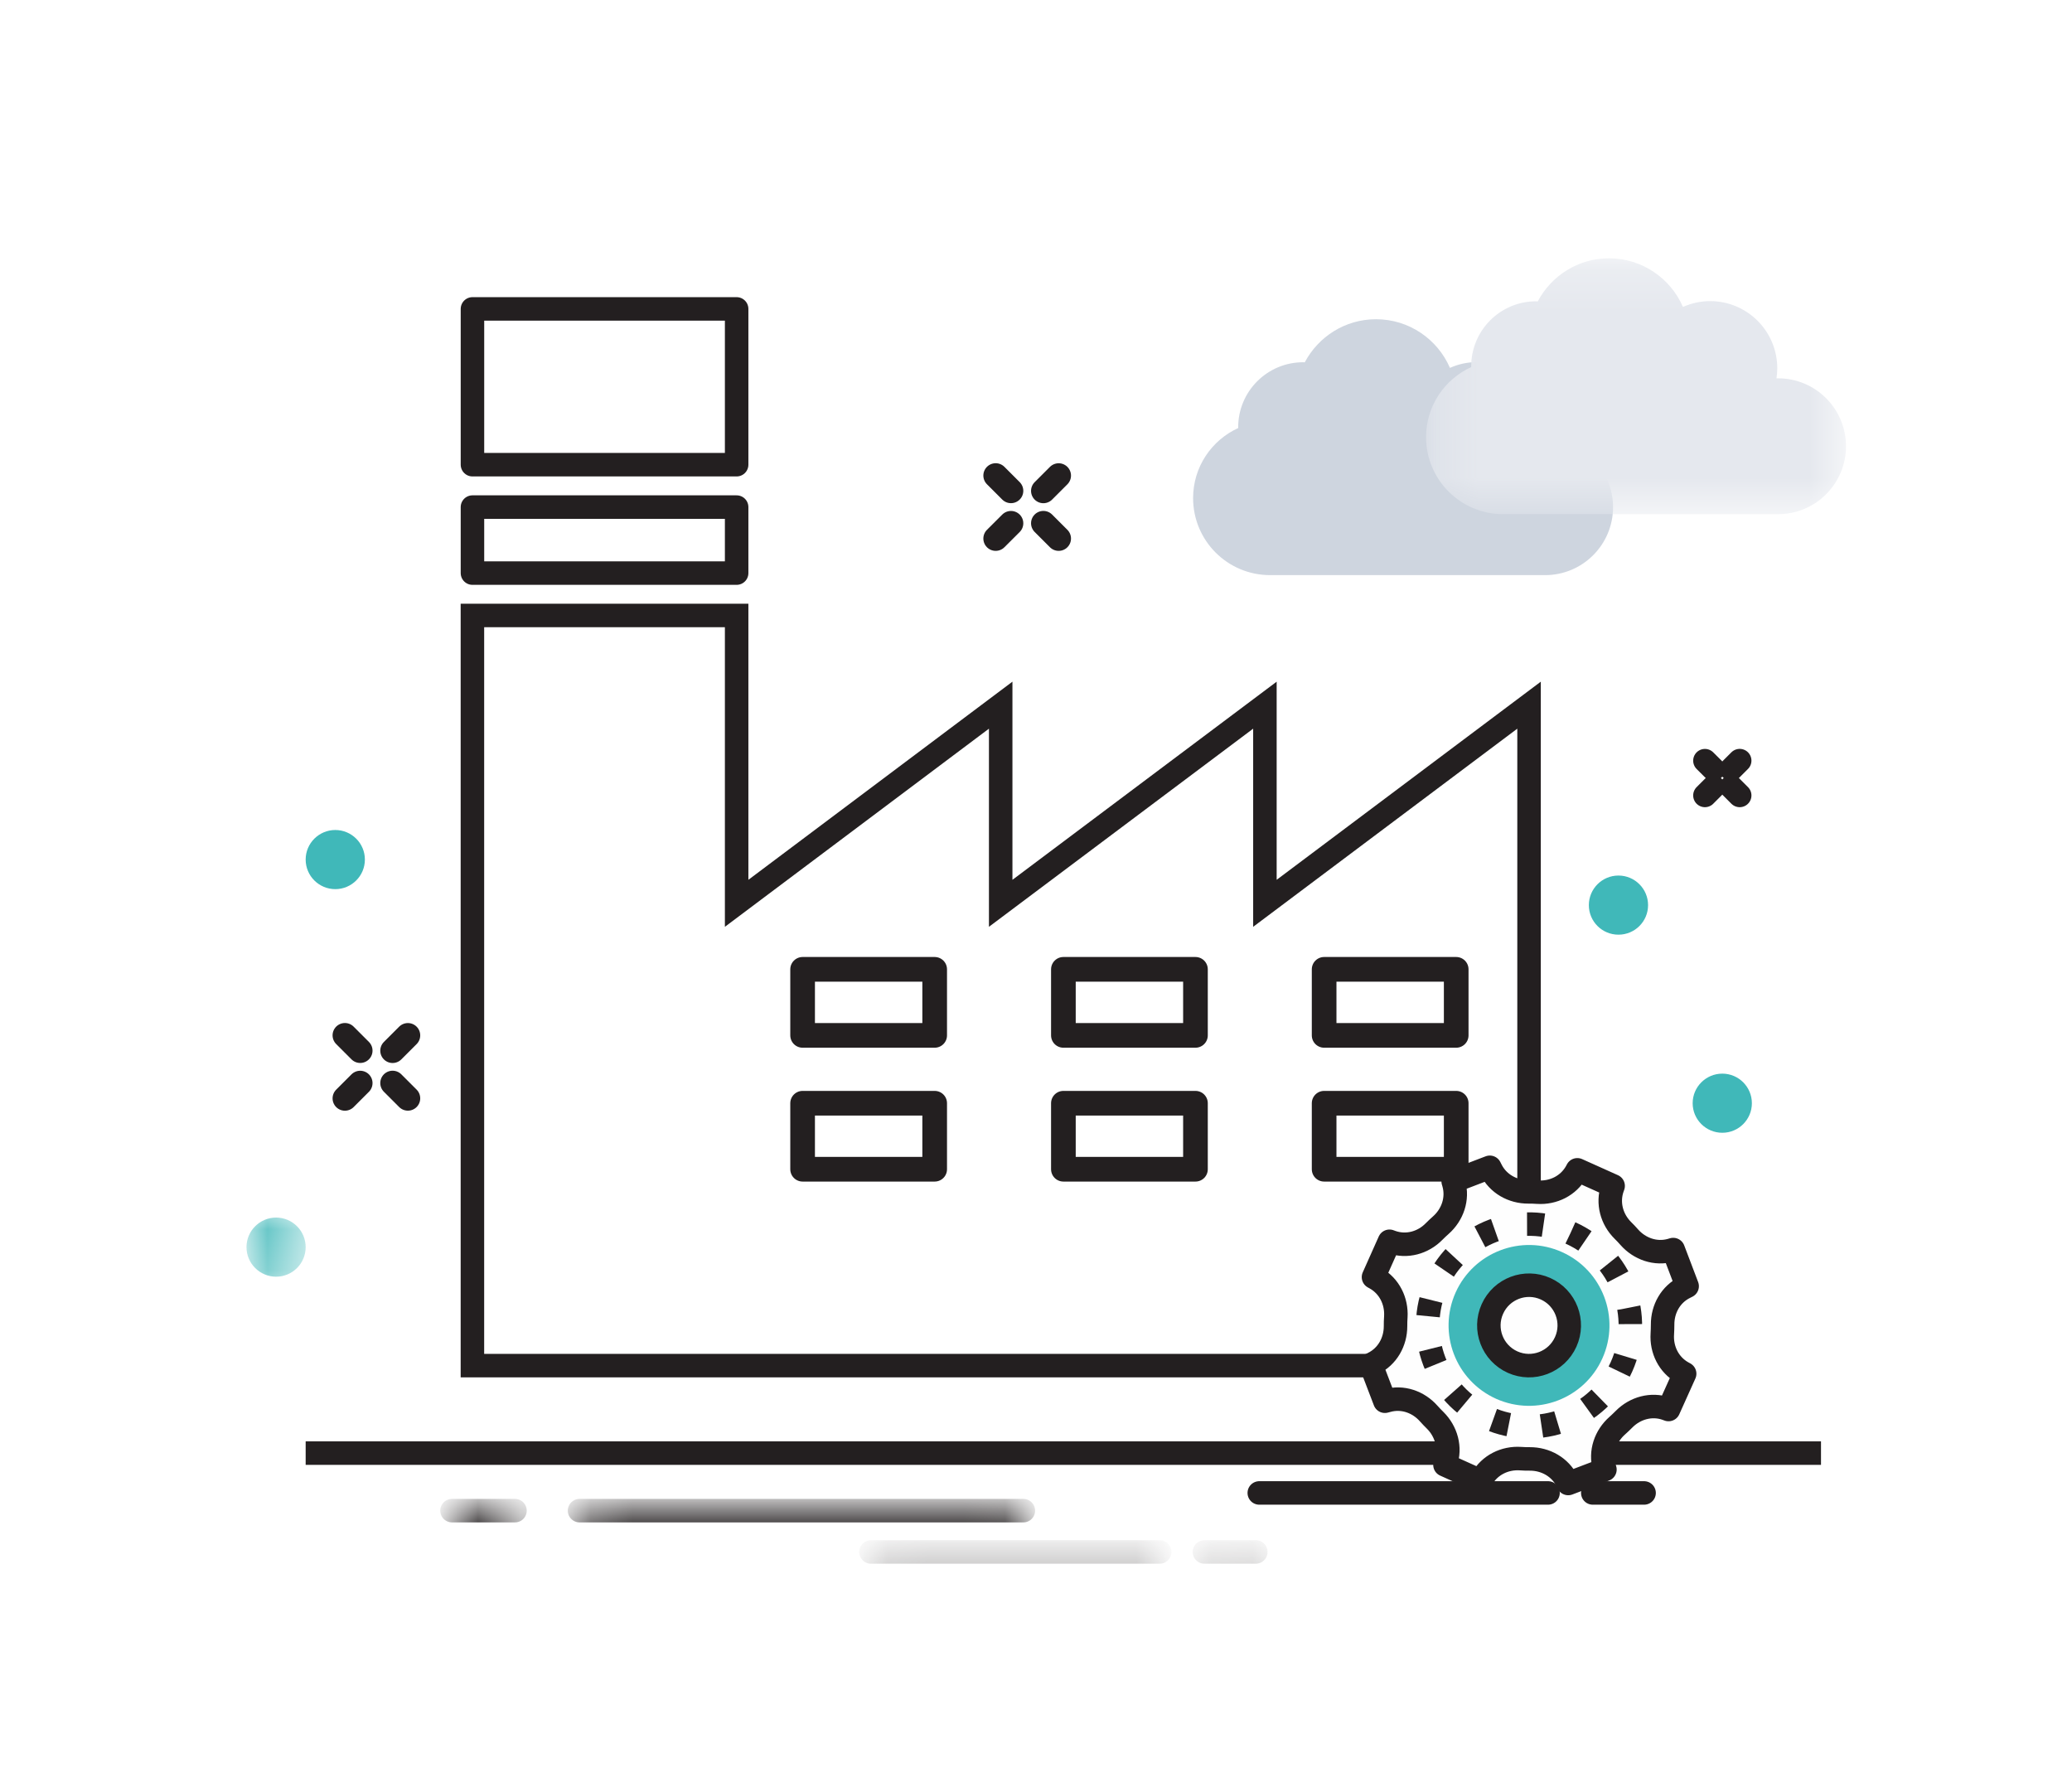 <svg xmlns="http://www.w3.org/2000/svg" xmlns:xlink="http://www.w3.org/1999/xlink" width="50" height="43" viewBox="0 0 50 43">
  <defs>
    <filter id="menu-5-a" width="109.6%" height="106.6%" x="-4.8%" y="-2.6%" filterUnits="objectBoundingBox">
      <feOffset dy="2" in="SourceAlpha" result="shadowOffsetOuter1"/>
      <feGaussianBlur in="shadowOffsetOuter1" result="shadowBlurOuter1" stdDeviation="3"/>
      <feColorMatrix in="shadowBlurOuter1" result="shadowMatrixOuter1" values="0 0 0 0 0.4   0 0 0 0 0.397   0 0 0 0 0.397  0 0 0 0.5 0"/>
      <feMerge>
        <feMergeNode in="shadowMatrixOuter1"/>
        <feMergeNode in="SourceGraphic"/>
      </feMerge>
    </filter>
    <polygon id="menu-5-b" points=".249 .208 10.382 .208 10.382 6.382 .249 6.382 .249 .208"/>
    <polygon id="menu-5-d" points="7.068 .361 .101 .361 .101 .126 7.068 .126 7.068 .361"/>
    <polygon id="menu-5-f" points="1.704 .361 .343 .361 .343 .126 1.704 .126 1.704 .361"/>
    <polygon id="menu-5-h" points="2.397 1.361 .877 1.361 .877 .129 2.397 .129"/>
    <polygon id="menu-5-j" points="10.943 1.361 .233 1.361 .233 .129 10.943 .129 10.943 1.361"/>
    <polygon id="menu-5-l" points="0 1.648 0 .221 1.428 .221 1.428 1.648"/>
  </defs>
  <g fill="none" fill-rule="evenodd" filter="url(#menu-5-a)" transform="translate(5.948 3.872)">
    <polygon stroke="#231F20" stroke-width=".567" points="5.452 8.979 11.828 8.979 11.828 15.925 18.2 11.144 18.2 15.925 24.576 11.144 24.576 15.925 30.95 11.144 30.95 27.081 5.452 27.081"/>
    <polygon stroke="#231F20" stroke-linecap="round" stroke-linejoin="round" stroke-width=".567" points="5.453 7.957 11.828 7.957 11.828 6.364 5.453 6.364"/>
    <polygon stroke="#231F20" stroke-linecap="round" stroke-linejoin="round" stroke-width=".567" points="5.453 5.341 11.828 5.341 11.828 1.582 5.453 1.582"/>
    <polygon stroke="#231F20" stroke-linecap="round" stroke-linejoin="round" stroke-width=".595" points="13.42 19.112 16.607 19.112 16.607 17.518 13.42 17.518"/>
    <polygon stroke="#231F20" stroke-linecap="round" stroke-linejoin="round" stroke-width=".595" points="19.713 19.112 22.9 19.112 22.9 17.518 19.713 17.518"/>
    <polygon stroke="#231F20" stroke-linecap="round" stroke-linejoin="round" stroke-width=".595" points="26.005 19.112 29.192 19.112 29.192 17.518 26.005 17.518"/>
    <polygon stroke="#231F20" stroke-linecap="round" stroke-linejoin="round" stroke-width=".595" points="13.42 22.342 16.607 22.342 16.607 20.749 13.42 20.749"/>
    <polygon stroke="#231F20" stroke-linecap="round" stroke-linejoin="round" stroke-width=".595" points="19.713 22.342 22.9 22.342 22.9 20.749 19.713 20.749"/>
    <polygon stroke="#231F20" stroke-linecap="round" stroke-linejoin="round" stroke-width=".595" points="26.005 22.342 29.192 22.342 29.192 20.749 26.005 20.749"/>
    <g transform="translate(0 .153)">
      <path fill="#CED5DF" d="M31.337,4.574 C31.323,4.574 31.311,4.576 31.299,4.576 C31.31,4.496 31.318,4.417 31.318,4.334 C31.318,3.439 30.592,2.712 29.697,2.712 C29.463,2.712 29.241,2.762 29.041,2.852 C28.743,2.162 28.056,1.678 27.257,1.678 C26.51,1.678 25.864,2.101 25.537,2.719 C25.525,2.718 25.513,2.716 25.5,2.716 C24.633,2.716 23.931,3.418 23.931,4.285 C23.931,4.292 23.933,4.297 23.933,4.303 C23.289,4.597 22.843,5.242 22.843,5.994 C22.843,7.022 23.674,7.853 24.702,7.853 L31.337,7.853 C32.242,7.853 32.977,7.12 32.977,6.213 C32.977,5.309 32.242,4.574 31.337,4.574"/>
      <g transform="translate(28.216)">
        <mask id="menu-5-c" fill="#fff">
          <use xlink:href="#menu-5-b"/>
        </mask>
        <path fill="#E5E8EE" d="M8.743,3.104 C8.73,3.104 8.717,3.105 8.705,3.105 C8.716,3.025 8.724,2.946 8.724,2.863 C8.724,1.968 7.999,1.241 7.104,1.241 C6.87,1.241 6.648,1.293 6.448,1.381 C6.148,0.691 5.462,0.208 4.662,0.208 C3.917,0.208 3.27,0.63 2.944,1.248 C2.931,1.248 2.919,1.245 2.907,1.245 C2.039,1.245 1.338,1.947 1.338,2.814 L1.338,2.833 C0.696,3.126 0.249,3.771 0.249,4.523 C0.249,5.551 1.081,6.382 2.108,6.382 L8.743,6.382 C9.648,6.382 10.382,5.649 10.382,4.742 C10.382,3.837 9.648,3.104 8.743,3.104" mask="url(#menu-5-c)"/>
      </g>
      <g transform="translate(14.969 31.298)">
        <mask id="menu-5-e" fill="#fff">
          <use xlink:href="#menu-5-d"/>
        </mask>
        <path stroke="#231F20" stroke-linecap="round" stroke-width=".567" d="M0.101,0.126 L7.068,0.126" mask="url(#menu-5-e)"/>
      </g>
      <g transform="translate(22.773 31.298)">
        <mask id="menu-5-g" fill="#fff">
          <use xlink:href="#menu-5-f"/>
        </mask>
        <path stroke="#231F20" stroke-linecap="round" stroke-width=".567" d="M0.343,0.126 L1.583,0.126" mask="url(#menu-5-g)"/>
      </g>
      <path stroke="#231F20" stroke-linecap="round" stroke-width=".567" d="M24.44 30L31.408 30M32.488 30L33.726 30"/>
      <g transform="translate(4.082 30.298)">
        <mask id="menu-5-i" fill="#fff">
          <use xlink:href="#menu-5-h"/>
        </mask>
        <path stroke="#231F20" stroke-linecap="round" stroke-width=".567" d="M0.877,0.129 L2.397,0.129" mask="url(#menu-5-i)"/>
      </g>
      <g transform="translate(7.804 30.298)">
        <mask id="menu-5-k" fill="#fff">
          <use xlink:href="#menu-5-j"/>
        </mask>
        <path stroke="#231F20" stroke-linecap="round" stroke-width=".567" d="M0.233,0.129 L10.943,0.129" mask="url(#menu-5-k)"/>
      </g>
      <g transform="translate(1.36 28.938)">
        <path fill="#FEFEFE" d="M0.068,0.101 L36.635,0.101"/>
        <path stroke="#231F20" stroke-width=".567" d="M0.068,0.101 L36.635,0.101"/>
      </g>
      <path stroke="#231F20" stroke-linecap="round" stroke-width=".595" d="M19.599 5.451L19.23 5.82M18.448 6.602L18.079 6.97M19.599 6.97L19.23 6.601M18.448 5.819L18.079 5.45M3.895 18.959L3.526 19.328M2.744 20.11L2.375 20.479M3.895 20.478L3.526 20.109M2.744 19.327L2.375 18.958"/>
      <path fill="#40B8B9" d="M33.822 15.816C33.822 16.211 33.502 16.529 33.107 16.529 32.713 16.529 32.393 16.211 32.393 15.816 32.393 15.422 32.713 15.102 33.107 15.102 33.502 15.102 33.822 15.422 33.822 15.816M2.857 14.716C2.857 15.111 2.537 15.43 2.143 15.43 1.749 15.43 1.428 15.111 1.428 14.716 1.428 14.323 1.749 14.003 2.143 14.003 2.537 14.003 2.857 14.323 2.857 14.716M36.327 20.596C36.327 20.99 36.007 21.309 35.614 21.309 35.219 21.309 34.898 20.99 34.898 20.596 34.898 20.202 35.219 19.882 35.614 19.882 36.007 19.882 36.327 20.202 36.327 20.596"/>
      <g transform="translate(0 23.134)">
        <mask id="menu-5-m" fill="#fff">
          <use xlink:href="#menu-5-l"/>
        </mask>
        <path fill="#40B8B9" d="M1.428,0.935 C1.428,1.328 1.109,1.648 0.715,1.648 C0.321,1.648 -0,1.328 -0,0.935 C-0,0.541 0.321,0.221 0.715,0.221 C1.109,0.221 1.428,0.541 1.428,0.935" mask="url(#menu-5-m)"/>
      </g>
      <path stroke="#231F20" stroke-linecap="round" stroke-width=".567" d="M36.033 12.329L35.83 12.532M35.397 12.966L35.194 13.169M36.033 13.169L35.83 12.966M35.397 12.532L35.194 12.33"/>
      <path fill="#FEFEFE" d="M32.979,22.591 L32.115,22.203 L32.087,22.255 C31.899,22.587 31.535,22.767 31.156,22.742 C31.081,22.737 31.007,22.734 30.933,22.735 C30.552,22.737 30.198,22.538 30.03,22.195 L30.003,22.142 L29.119,22.48 L29.135,22.535 C29.237,22.903 29.105,23.288 28.819,23.54 C28.764,23.589 28.709,23.64 28.657,23.693 C28.391,23.964 28,24.072 27.639,23.948 L27.582,23.927 L27.196,24.792 L27.248,24.821 C27.578,25.008 27.758,25.371 27.735,25.751 C27.729,25.826 27.728,25.901 27.728,25.974 C27.729,26.356 27.529,26.709 27.186,26.876 L27.133,26.903 L27.471,27.787 L27.528,27.772 C27.895,27.668 28.279,27.8 28.531,28.087 C28.581,28.143 28.632,28.196 28.685,28.248 C28.955,28.516 29.063,28.908 28.939,29.267 L28.921,29.323 L29.783,29.711 L29.813,29.659 C30,29.327 30.364,29.147 30.743,29.172 C30.818,29.177 30.892,29.18 30.967,29.179 C31.348,29.177 31.701,29.376 31.87,29.719 L31.895,29.772 L32.781,29.435 L32.764,29.379 C32.662,29.011 32.793,28.628 33.08,28.375 C33.134,28.326 33.189,28.275 33.241,28.222 C33.51,27.95 33.901,27.842 34.26,27.966 L34.316,27.987 L34.705,27.123 L34.652,27.094 C34.32,26.906 34.141,26.543 34.166,26.163 C34.17,26.088 34.173,26.015 34.173,25.94 C34.17,25.559 34.369,25.205 34.712,25.038 L34.765,25.011 L34.429,24.127 L34.371,24.144 C34.004,24.246 33.62,24.114 33.367,23.827 C33.318,23.771 33.268,23.718 33.215,23.666 C32.944,23.398 32.838,23.008 32.959,22.647 L32.979,22.591 Z"/>
      <path stroke="#231F20" stroke-linejoin="round" stroke-width=".567" d="M32.979,22.591 L32.115,22.203 L32.087,22.255 C31.899,22.587 31.535,22.767 31.156,22.742 C31.081,22.737 31.007,22.734 30.933,22.735 C30.552,22.737 30.198,22.538 30.03,22.195 L30.003,22.142 L29.119,22.48 L29.135,22.535 C29.237,22.903 29.105,23.288 28.819,23.54 C28.764,23.589 28.709,23.64 28.657,23.693 C28.391,23.964 28,24.072 27.639,23.948 L27.582,23.927 L27.196,24.792 L27.248,24.821 C27.578,25.008 27.758,25.371 27.735,25.751 C27.729,25.826 27.728,25.901 27.728,25.974 C27.729,26.356 27.529,26.709 27.186,26.876 L27.133,26.903 L27.471,27.787 L27.528,27.772 C27.895,27.668 28.279,27.8 28.531,28.087 C28.581,28.143 28.632,28.196 28.685,28.248 C28.955,28.516 29.063,28.908 28.939,29.267 L28.921,29.323 L29.783,29.711 L29.813,29.659 C30,29.327 30.364,29.147 30.743,29.172 C30.818,29.177 30.892,29.18 30.967,29.179 C31.348,29.177 31.701,29.376 31.87,29.719 L31.895,29.772 L32.781,29.435 L32.764,29.379 C32.662,29.011 32.793,28.628 33.08,28.375 C33.134,28.326 33.189,28.275 33.241,28.222 C33.51,27.95 33.901,27.842 34.26,27.966 L34.316,27.987 L34.705,27.123 L34.652,27.094 C34.32,26.906 34.141,26.543 34.166,26.163 C34.17,26.088 34.173,26.015 34.173,25.94 C34.17,25.559 34.369,25.205 34.712,25.038 L34.765,25.011 L34.429,24.127 L34.371,24.144 C34.004,24.246 33.62,24.114 33.367,23.827 C33.318,23.771 33.268,23.718 33.215,23.666 C32.944,23.398 32.838,23.008 32.959,22.647 L32.979,22.591 Z"/>
      <path stroke="#231F20" stroke-dasharray=".397 .793" stroke-width=".567" d="M31.951,23.727 C33.182,24.28 33.733,25.726 33.18,26.958 C32.627,28.189 31.182,28.74 29.949,28.187 C28.718,27.634 28.166,26.189 28.719,24.956 C29.271,23.725 30.719,23.175 31.951,23.727 Z"/>
      <path fill="#40B8B9" d="M31.743,24.187 C32.722,24.625 33.159,25.774 32.72,26.752 C32.282,27.729 31.134,28.166 30.155,27.728 C29.177,27.288 28.74,26.141 29.178,25.163 C29.618,24.186 30.766,23.749 31.743,24.187"/>
      <path fill="#FEFEFE" d="M31.347,25.072 C31.835,25.291 32.055,25.865 31.835,26.354 C31.615,26.843 31.041,27.062 30.553,26.843 C30.064,26.623 29.845,26.049 30.066,25.559 C30.285,25.072 30.859,24.853 31.347,25.072"/>
      <path stroke="#231F20" stroke-linejoin="round" stroke-width=".567" d="M31.347,25.072 C31.835,25.291 32.055,25.865 31.835,26.354 C31.615,26.843 31.041,27.062 30.553,26.843 C30.064,26.623 29.845,26.049 30.066,25.559 C30.285,25.072 30.859,24.853 31.347,25.072 Z"/>
    </g>
  </g>
</svg>
